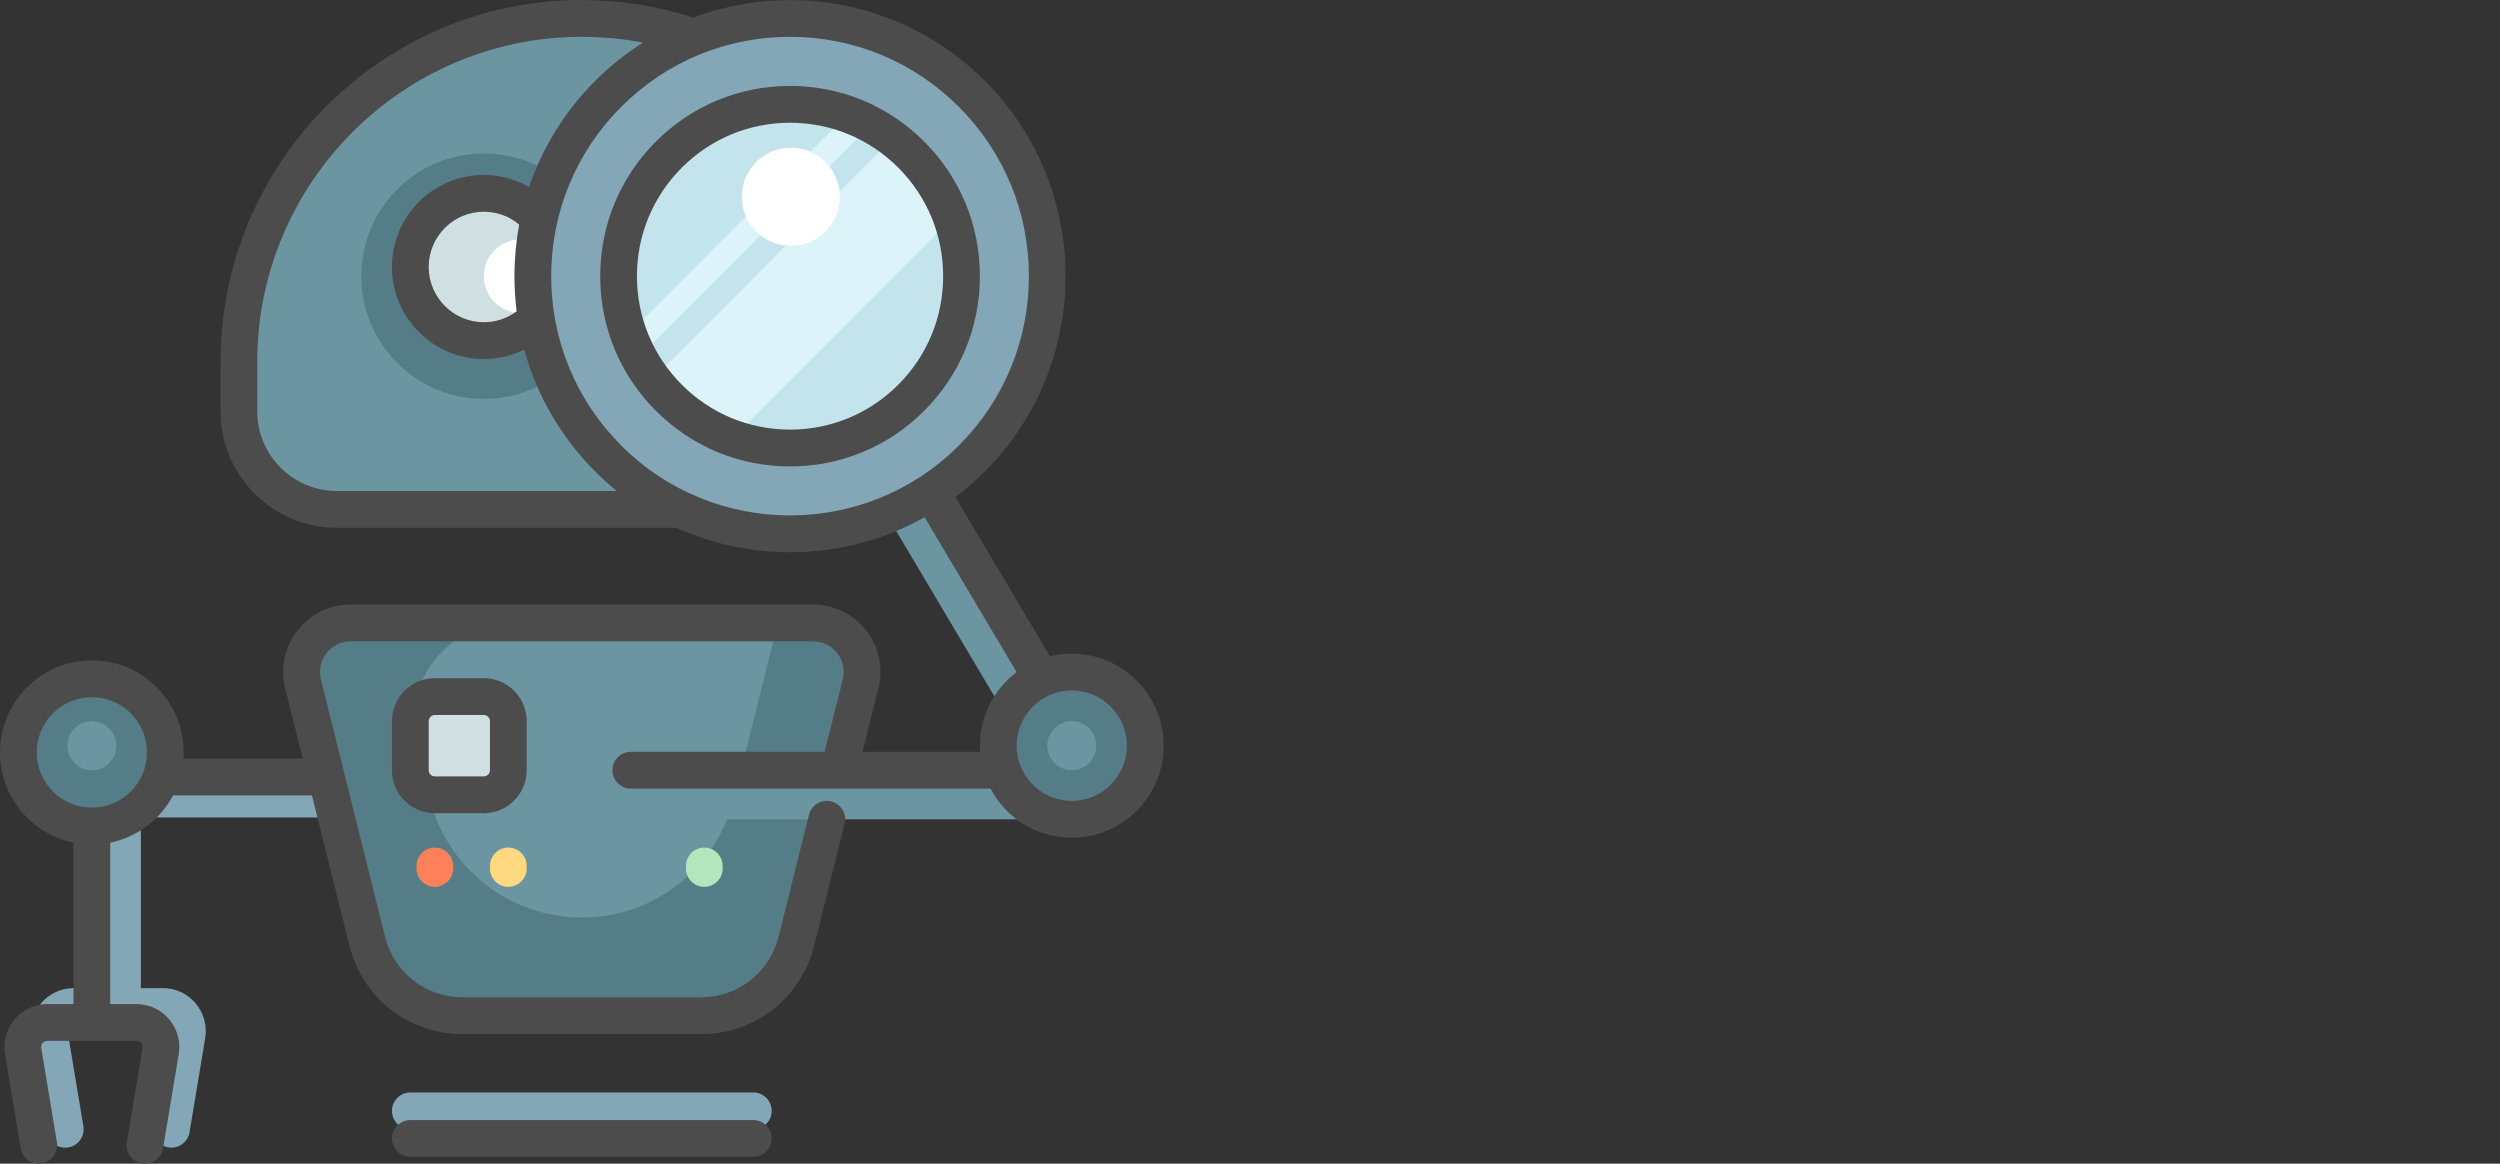 <?xml version="1.0" encoding="iso-8859-1"?>
<!-- Generator: Adobe Illustrator 19.0.0, SVG Export Plug-In . SVG Version: 6.00 Build 0)  -->
<svg version="1.1" id="Layer_1" xmlns="http://www.w3.org/2000/svg" xmlns:xlink="http://www.w3.org/1999/xlink" x="0px" y="0px"
	 viewBox="0 0 1100 512" style="margin-top: 10px;enable-background:new 0 0 512 512;" xml:space="preserve">
<rect x="0" y="0" width="1100" height="512" fill="#333333" stroke="none"/>
<path style="fill:#84A7B7;" d="M86.071,441.452c3.592,4.248,5.126,9.835,4.213,15.326l-6.891,41.43
	c-0.659,3.962-4.084,6.77-7.965,6.77c-0.442,0-0.889-0.037-1.339-0.111c-4.404-0.736-7.379-4.91-6.645-9.323l6.891-41.431
	c0.179-1.075-0.301-1.832-0.601-2.189c-0.302-0.357-0.97-0.955-2.057-0.955H32.452c-1.087,0-1.755,0.598-2.057,0.955
	c-0.302,0.357-0.78,1.116-0.603,2.189l6.891,41.431c0.734,4.414-2.241,8.587-6.645,9.323c-4.401,0.734-8.569-2.246-9.303-6.659
	l-6.891-41.431c-0.913-5.492,0.623-11.078,4.215-15.327c3.592-4.248,8.837-6.684,14.393-6.684h13.358v-83.172
	c0-4.474,3.62-8.101,8.084-8.101h118.568c4.465,0,8.084,3.627,8.084,8.101s-3.62,8.101-8.084,8.101H61.979v75.071h9.699
	C77.233,434.766,82.479,437.202,86.071,441.452z M331.453,480.673H180.547c-4.465,0-8.084,3.627-8.084,8.101
	c0,4.474,3.62,8.101,8.084,8.101h150.905c4.465,0,8.084-3.627,8.084-8.101C339.537,484.3,335.917,480.673,331.453,480.673z"/>
<path style="fill:#547D87;" d="M378.65,300.935l-28.255,113.257c-4.799,19.234-22.044,32.727-41.829,32.727H203.431
	c-19.785,0-37.03-13.493-41.829-32.727l-28.255-113.257c-3.402-13.635,6.889-26.843,20.914-26.843h203.473
	C371.762,274.092,382.052,287.301,378.65,300.935z"/>
<path style="fill:#6B95A0;" d="M481.302,356.408c-1.437,2.533-4.121,4.097-7.028,4.097H319.97
	c-10.419,25.812-35.553,43.206-63.97,43.206l0,0c-31.674,0-59.284-21.602-66.966-52.395l-5.872-23.538
	c-6.804-27.27,13.779-53.686,41.829-53.686h117.242l-17.516,70.211h135.338L385.263,218.39c-6.324,3.649-13.653,5.746-21.473,5.746
	H148.212c-23.812,0-43.116-19.344-43.116-43.206v-21.603c0-83.519,67.562-151.223,150.905-151.223l0,0
	c83.343,0,150.905,67.705,150.905,151.223v21.603c0,10.077-3.453,19.342-9.224,26.691l83.539,140.642
	C482.707,350.764,482.738,353.875,481.302,356.408z"/>
<path style="fill:#547D87;" d="M503.916,328.1c0,17.896-14.477,32.405-32.337,32.405c-17.86,0-32.337-14.508-32.337-32.405
	c0-17.896,14.477-32.405,32.337-32.405C489.439,295.695,503.916,310.204,503.916,328.1z M40.421,295.695
	c-17.86,0-32.337,14.508-32.337,32.405s14.477,32.405,32.337,32.405s32.337-14.508,32.337-32.405
	C72.758,310.204,58.281,295.695,40.421,295.695z"/>
<path style="fill:#6B95A0;" d="M51.2,328.1c0,5.966-4.826,10.802-10.779,10.802s-10.779-4.835-10.779-10.802
	s4.826-10.802,10.779-10.802S51.2,322.135,51.2,328.1z M471.579,317.299c-5.953,0-10.779,4.835-10.779,10.802
	s4.826,10.802,10.779,10.802s10.779-4.835,10.779-10.802C482.358,322.135,477.532,317.299,471.579,317.299z"/>
<path style="fill:#FC8059;" d="M199.411,381.029v1.08c0,4.474-3.62,8.101-8.084,8.101c-4.465,0-8.084-3.627-8.084-8.101v-1.08
	c0-4.474,3.62-8.101,8.084-8.101C195.791,372.928,199.411,376.555,199.411,381.029z"/>
<path style="fill:#FFD880;" d="M231.747,381.029v1.08c0,4.474-3.62,8.101-8.084,8.101c-4.465,0-8.084-3.627-8.084-8.101v-1.08
	c0-4.474,3.62-8.101,8.084-8.101C228.128,372.928,231.747,376.555,231.747,381.029z"/>
<path style="fill:#B5E5BC;" d="M317.979,381.029v1.08c0,4.474-3.62,8.101-8.084,8.101c-4.465,0-8.084-3.627-8.084-8.101v-1.08
	c0-4.474,3.62-8.101,8.084-8.101C314.359,372.928,317.979,376.555,317.979,381.029z"/>
<path style="fill:#CFDFE2;" d="M212.884,349.703h-21.558c-5.953,0-10.779-4.826-10.779-10.779v-21.648
	c0-5.953,4.826-10.779,10.779-10.779h21.558c5.953,0,10.779,4.826,10.779,10.779v21.648
	C223.663,344.878,218.837,349.703,212.884,349.703z"/>
<path style="fill:#547D87;" d="M158.989,121.519c0-29.827,24.13-54.008,53.895-54.008s53.895,24.18,53.895,54.008
	s-24.13,54.008-53.895,54.008S158.989,151.347,158.989,121.519z"/>
<path style="fill:#CFDFE2;" d="M180.547,121.519c0-17.896,14.477-32.405,32.337-32.405s32.337,14.508,32.337,32.405
	s-14.477,32.405-32.337,32.405S180.547,139.416,180.547,121.519z"/>
<path style="fill:#FFFFFF;" d="M212.884,121.519c0-8.949,7.239-16.203,16.168-16.203s16.168,7.254,16.168,16.203
	s-7.239,16.203-16.168,16.203S212.884,130.468,212.884,121.519z"/>
<path style="fill:#84A7B7;" d="M427.65,41.321c44.199,44.292,44.199,116.104,0,160.396s-115.86,44.292-160.059,0
	s-44.199-116.104,0-160.396S383.451-2.971,427.65,41.321z"/>
<path style="fill:#C3E4ED;" d="M423.074,121.519c0,41.759-33.781,75.611-75.453,75.611s-75.453-33.852-75.453-75.611
	s33.781-75.611,75.453-75.611S423.074,79.761,423.074,121.519z"/>
<path style="fill:#DCF3F9;" d="M392.807,60.962c11.765,8.83,20.861,21.026,25.89,35.159l-96.422,96.625
	c-14.102-5.04-26.274-14.155-35.084-25.945L392.807,60.962z M276.545,146.918c1.263,3.548,2.779,6.975,4.534,10.256L383.201,54.836
	c-3.275-1.758-6.694-3.277-10.235-4.542L276.545,146.918z"/>
<path style="fill:#FFFFFF;" d="M347.957,64.98c11.906,0,21.558,9.672,21.558,21.603s-9.651,21.603-21.558,21.603
	c-11.906,0-21.558-9.672-21.558-21.603S336.052,64.98,347.957,64.98z"/>
<path style="fill:#4C4C4C;" d="M339.537,500.928c0,4.474-3.618,8.101-8.084,8.101H180.547c-4.466,0-8.084-3.627-8.084-8.101
	c0-4.474,3.618-8.101,8.084-8.101h150.905C335.918,492.826,339.537,496.453,339.537,500.928z M512,328.101
	c0,22.335-18.132,40.506-40.421,40.506c-15.48,0-28.955-8.765-35.743-21.603H369.36c-0.116,0.002-0.234,0.002-0.35,0h-91.452
	c-4.466,0-8.084-3.626-8.084-8.101s3.618-8.101,8.084-8.101h85.31l7.94-31.831c1.013-4.061,0.12-8.284-2.45-11.583
	c-2.572-3.301-6.443-5.193-10.62-5.193H154.263c-4.178,0-8.049,1.893-10.62,5.193c-2.571,3.299-3.464,7.523-2.45,11.583
	l28.255,113.255c3.905,15.658,17.881,26.592,33.985,26.592h105.135c16.104,0,30.08-10.934,33.985-26.592l13.394-53.686
	c1.084-4.34,5.471-6.973,9.805-5.895c4.332,1.085,6.965,5.484,5.882,9.825l-13.394,53.686
	c-5.709,22.882-26.134,38.863-49.672,38.863H203.432c-23.538,0-43.963-15.982-49.672-38.865l-16.51-66.182H76.164
	c-5.574,10.541-15.659,18.338-27.659,20.79v71.024h11.528c5.555,0,10.802,2.437,14.393,6.685c3.592,4.248,5.128,9.834,4.215,15.324
	l-6.892,41.432c-0.659,3.962-4.083,6.77-7.965,6.77c-0.441,0-0.888-0.036-1.339-0.112c-4.403-0.735-7.379-4.909-6.645-9.323
	l6.891-41.431c0.179-1.072-0.3-1.832-0.601-2.189c-0.302-0.357-0.97-0.955-2.057-0.955H20.809c-1.087,0-1.755,0.598-2.057,0.955
	c-0.301,0.357-0.78,1.116-0.601,2.19l6.891,41.43c0.734,4.414-2.242,8.588-6.645,9.323c-4.42,0.739-8.569-2.245-9.303-6.658
	l-6.892-41.431c-0.913-5.493,0.623-11.078,4.215-15.326c3.59-4.248,8.837-6.685,14.393-6.685h11.528v-71.023
	C13.909,366.999,0,350.632,0,331.072c0-22.335,18.132-40.506,40.421-40.506s40.421,18.17,40.421,40.506
	c0,0.909-0.029,1.807-0.088,2.7h52.455l-7.703-30.871c-2.229-8.936-0.264-18.225,5.393-25.485
	c5.657-7.26,14.172-11.424,23.364-11.424h203.474c9.191,0,17.708,4.165,23.364,11.424c5.657,7.261,7.622,16.55,5.393,25.485
	l-6.961,27.9h51.714c-0.059-0.894-0.088-1.793-0.088-2.7c0-13.215,6.348-24.973,16.148-32.37l-40.478-68.148
	c-33.636,18.839-74.394,20.393-109.202,4.653H148.211c-28.231,0-51.2-23.016-51.2-51.308v-21.603
	C97.011,71.473,168.333,0.001,256,0.001c16.758,0,33.244,2.602,49.054,7.738c43.144-16.134,93.68-6.852,128.314,27.853
	c47.28,47.381,47.28,124.473,0,171.854c-4.115,4.123-8.452,7.886-12.977,11.291l41.585,70.013c3.078-0.756,6.295-1.155,9.603-1.155
	C493.868,287.595,512,305.766,512,328.101z M271.391,216.034c-3.284-2.665-6.463-5.529-9.517-8.588
	c-15.088-15.122-25.712-33.525-31.204-53.605c-5.493,2.7-11.568,4.134-17.786,4.134c-22.289,0-40.421-18.171-40.421-40.506
	s18.132-40.506,40.421-40.506c7.026,0,13.892,1.857,19.918,5.276c5.901-17.371,15.745-33.29,29.073-46.647
	c6.499-6.512,13.559-12.13,21.024-16.852c-8.823-1.687-17.815-2.537-26.899-2.537c-78.752,0-142.821,64.205-142.821,143.122v21.603
	c0,19.358,15.715,35.105,35.032,35.105h123.18V216.034z M226.358,121.519c0-7.695,0.709-15.282,2.097-22.684
	c-4.351-3.676-9.779-5.67-15.57-5.67c-13.372,0-24.253,10.903-24.253,24.303s10.88,24.303,24.253,24.303
	c5.223,0,10.278-1.686,14.441-4.784C226.683,131.899,226.358,126.733,226.358,121.519z M421.933,195.989
	c19.851-19.891,30.783-46.339,30.783-74.47s-10.932-54.578-30.783-74.47c-19.849-19.893-46.241-30.847-74.312-30.847
	c-13.492,0-26.594,2.531-38.769,7.367c-0.401,0.202-0.818,0.37-1.247,0.504c-12.676,5.227-24.313,12.97-34.296,22.975
	c-19.85,19.891-30.783,46.339-30.783,74.47s10.932,54.578,30.783,74.47C314.283,237.051,380.959,237.051,421.933,195.989z
	 M64.674,331.072c0-13.4-10.88-24.303-24.253-24.303s-24.253,10.902-24.253,24.303c0,13.4,10.88,24.303,24.253,24.303
	S64.674,344.472,64.674,331.072z M495.832,328.101c0-13.4-10.88-24.303-24.253-24.303c-3.481,0-6.794,0.739-9.789,2.068
	c-0.075,0.036-0.152,0.07-0.229,0.102c-8.388,3.828-14.235,12.308-14.235,22.132c0,2.784,0.47,5.458,1.332,7.952
	c0.036,0.096,0.069,0.192,0.102,0.288c3.376,9.357,12.33,16.064,22.818,16.064C484.951,352.405,495.832,341.502,495.832,328.101z
	 M431.158,121.519c0,22.361-8.69,43.383-24.467,59.194c-15.778,15.812-36.756,24.519-59.07,24.519s-43.291-8.708-59.07-24.519
	c-15.777-15.811-24.467-36.833-24.467-59.194s8.69-43.383,24.467-59.194c15.777-15.811,36.756-24.519,59.07-24.519
	s43.291,8.708,59.07,24.519S431.158,99.159,431.158,121.519z M414.989,121.519c0-18.032-7.007-34.986-19.733-47.736
	c-12.722-12.753-29.641-19.775-47.635-19.775s-34.913,7.022-47.635,19.774c-12.726,12.75-19.733,29.704-19.733,47.737
	s7.007,34.986,19.733,47.736c12.723,12.753,29.641,19.774,47.635,19.774s34.913-7.022,47.635-19.774
	C407.982,156.506,414.989,139.552,414.989,121.519z M212.884,298.397c10.401,0,18.863,8.48,18.863,18.903v21.603
	c0,10.423-8.463,18.903-18.863,18.903h-21.558c-10.401,0-18.863-8.48-18.863-18.903V317.3c0-10.423,8.463-18.903,18.863-18.903
	H212.884z M212.884,314.598h-21.558c-1.486,0-2.695,1.21-2.695,2.7v21.603c0,1.49,1.208,2.7,2.695,2.7h21.558
	c1.486,0,2.695-1.21,2.695-2.7v-21.603C215.579,315.81,214.371,314.598,212.884,314.598z"/>
<g>
</g>
<g>
</g>
<g>
</g>
<g>
</g>
<g>
</g>
<g>
</g>
<g>
</g>
<g>
</g>
<g>
</g>
<g>
</g>
<g>
</g>
<g>
</g>
<g>
</g>
<g>
</g>
<g>
</g>
</svg>

